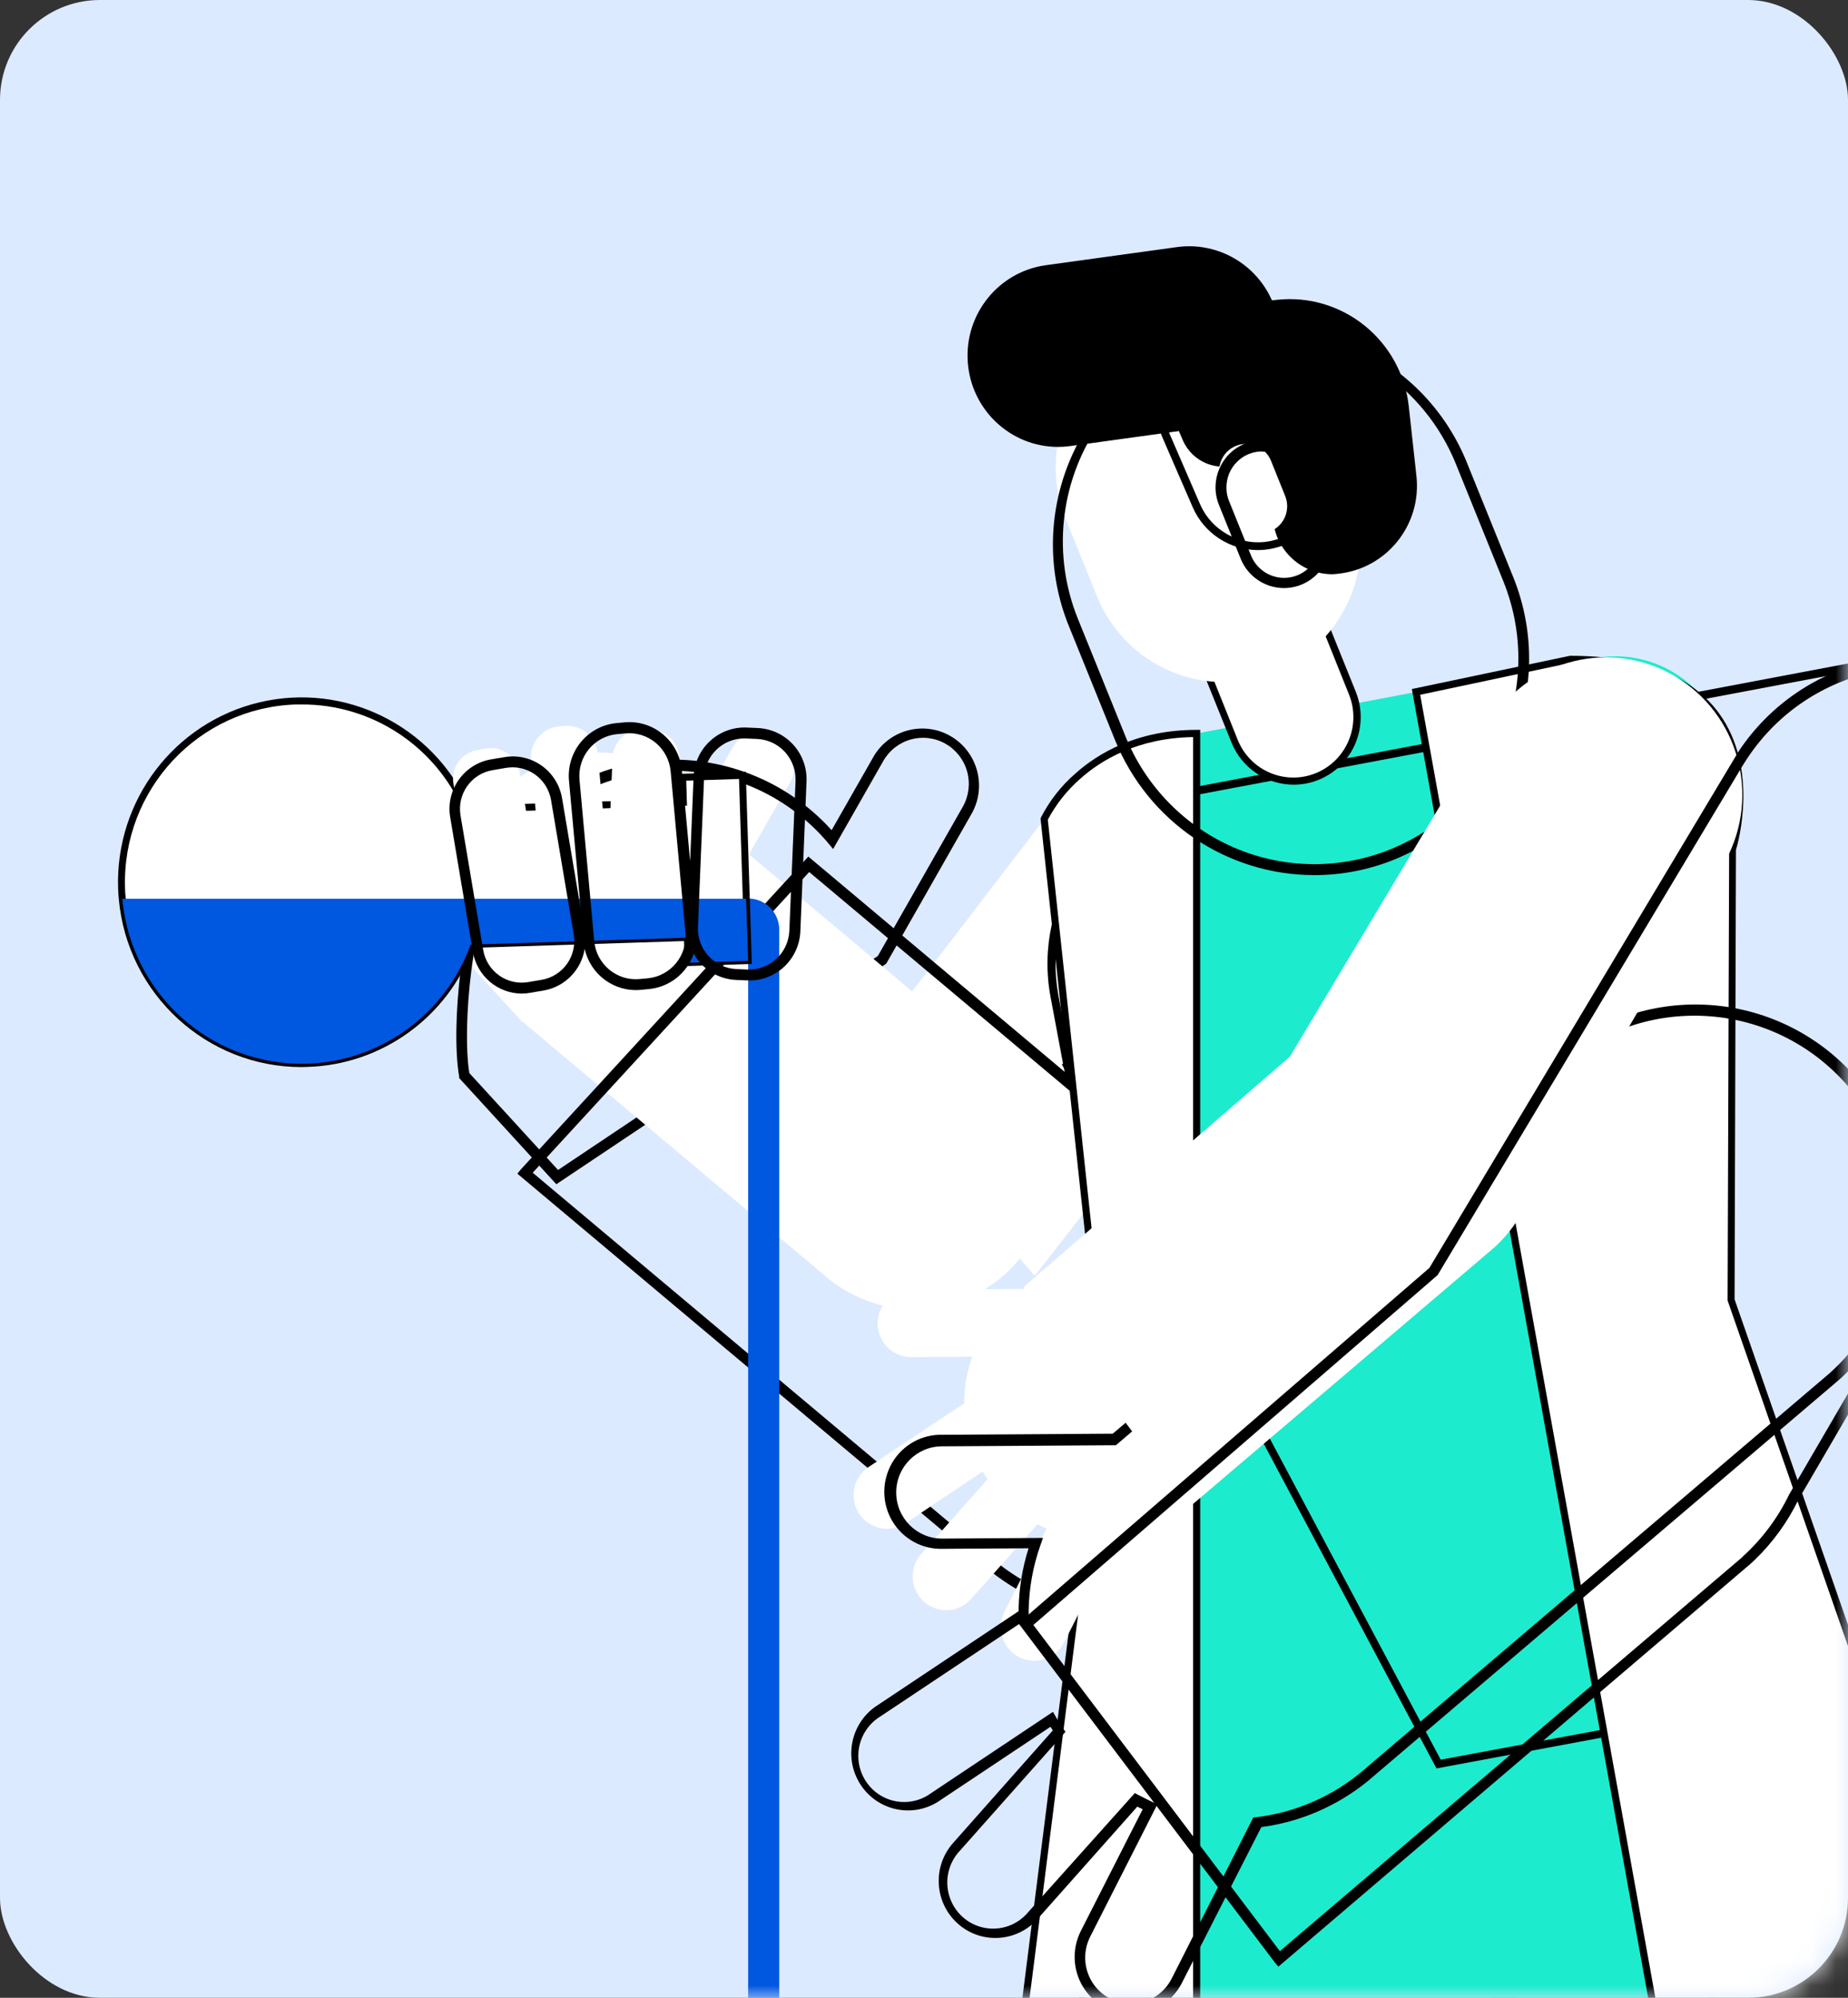 <svg width="74" height="80" viewBox="0 0 74 80" fill="none" xmlns="http://www.w3.org/2000/svg">
<rect x="0" y="0" width="74" height="80" fill="#333333" stroke="none"/>
<rect width="74" height="80" rx="4" fill="#DCEAFF"/>
<mask id="mask0" mask-type="alpha" maskUnits="userSpaceOnUse" x="0" y="7" width="74" height="73">
<path d="M0 7H74V76C74 78.209 72.209 80 70 80H0V7Z" fill="#C4C4C4"/>
</mask>
<g mask="url(#mask0)">
<path d="M31.159 29.451C31.8 29.823 32.022 30.647 31.655 31.294L29.414 35.231L20.913 40.921L18.478 38.262C18.256 36.986 18.558 33.955 19.282 32.763C20.037 31.518 21.252 30.626 22.661 30.284C24.069 29.942 25.555 30.177 26.791 30.938C27.291 31.244 27.738 31.631 28.115 32.081L29.327 29.952C29.697 29.306 30.516 29.083 31.159 29.453V29.451Z" fill="white"/>
<path fill-rule="evenodd" clip-rule="evenodd" d="M18.386 43.169L22.277 47.422L35.489 38.588L38.94 32.526C39.512 31.438 39.123 30.089 38.062 29.476C37.001 28.864 35.649 29.208 35.005 30.255L33.301 33.243C31.485 31.233 28.835 30.201 26.148 30.457C23.461 30.713 21.05 32.228 19.641 34.546C18.481 36.456 18.046 41.163 18.386 43.106V43.169ZM22.346 46.851L18.793 42.97C18.492 41.093 18.918 36.558 20 34.776C21.368 32.535 23.719 31.09 26.324 30.889C28.929 30.688 31.472 31.756 33.163 33.761L33.361 33.999L35.369 30.475C35.611 30.049 36.01 29.738 36.48 29.61C36.95 29.481 37.451 29.546 37.873 29.79C38.294 30.034 38.603 30.435 38.73 30.907C38.858 31.38 38.794 31.884 38.552 32.308L35.152 38.282L22.346 46.851Z" fill="black"/>
<path d="M50.297 30.808C47.987 28.979 44.654 29.319 42.755 31.577L42.661 31.699L42.629 31.738L42.571 31.817L36.529 39.701L28.354 32.837L20.928 40.917L33.259 51.274C35.583 53.084 38.913 52.719 40.795 50.447L40.833 50.399L41.433 51.088L51.356 38.384C53.092 35.984 52.623 32.631 50.297 30.808Z" fill="white"/>
<path fill-rule="evenodd" clip-rule="evenodd" d="M39.916 63.112C41.386 64.207 43.166 64.798 44.995 64.801C47.483 64.787 49.841 63.684 51.456 61.779L52.38 62.839L67.714 43.189L67.844 43.012C70.434 39.263 69.662 34.129 66.086 31.321C62.53 28.495 57.402 28.955 54.399 32.369H54.383L54.059 32.788L54.002 32.864L44.854 44.788L32.368 34.301L20.853 46.832L20.717 46.999L39.742 62.978L39.916 63.112ZM40.013 62.639L39.929 62.577L21.331 46.961L32.403 34.92L44.919 45.431L54.314 33.174L54.352 33.122L54.401 33.054L54.594 32.821C57.416 29.445 62.392 28.937 65.83 31.674C69.284 34.391 69.971 39.378 67.382 42.938L67.322 43.026L52.374 62.182L51.458 61.132L51.24 61.405C48.444 64.804 43.472 65.351 40.013 62.639Z" fill="black"/>
<path d="M29.959 35.98C30.646 35.98 31.203 36.541 31.203 37.233V99.443H29.959V35.98Z" fill="#0057E0"/>
<path d="M29.959 38.475L27.56 38.552L27.528 37.55L18.846 37.827C17.689 41.02 14.486 42.977 11.14 42.536C7.793 42.095 5.198 39.375 4.896 35.99C4.882 35.85 4.875 35.709 4.869 35.567C4.759 32.09 7.113 29.023 10.482 28.255C13.852 27.486 17.289 29.233 18.677 32.418L27.358 32.141L27.329 31.139L29.728 31.062L29.883 35.99L29.959 38.475Z" fill="white"/>
<path fill-rule="evenodd" clip-rule="evenodd" d="M4.756 35.993C5.098 39.808 8.273 42.73 12.077 42.731L12.31 42.724C15.278 42.637 17.899 40.752 18.945 37.954L27.39 37.684L27.422 38.688L30.105 38.6L29.863 30.906L27.18 30.992L27.21 31.994L18.768 32.262C17.316 29.052 13.816 27.319 10.405 28.121C6.994 28.923 4.618 32.038 4.729 35.563C4.733 35.692 4.74 35.844 4.756 35.993ZM11.848 28.21H12.077H12.082C14.887 28.201 17.428 29.87 18.551 32.458L18.59 32.547L27.509 32.263L27.479 31.261L29.593 31.193L29.817 38.319L27.703 38.388L27.669 37.386L18.748 37.67L18.716 37.761C17.588 40.901 14.443 42.829 11.155 42.396C7.867 41.962 5.32 39.284 5.033 35.958C5.017 35.815 5.006 35.669 5.006 35.546C4.889 31.62 7.949 28.338 11.848 28.21Z" fill="black"/>
<path d="M29.959 38.475L27.56 38.552L27.528 37.55L18.846 37.827C17.689 41.02 14.486 42.977 11.139 42.536C7.793 42.095 5.198 39.374 4.896 35.989H29.876L29.959 38.475Z" fill="#0057E0"/>
<path fill-rule="evenodd" clip-rule="evenodd" d="M21.651 34.662L21.266 30.439C21.236 30.111 21.336 29.784 21.546 29.531C21.755 29.277 22.056 29.118 22.382 29.088L22.595 29.069C22.921 29.038 23.245 29.14 23.497 29.35C23.749 29.561 23.907 29.864 23.937 30.192L24.322 34.415C24.352 34.743 24.252 35.07 24.042 35.323C23.833 35.577 23.532 35.736 23.206 35.766L22.993 35.786C22.667 35.816 22.343 35.715 22.091 35.504C21.839 35.293 21.681 34.99 21.651 34.662ZM20.093 35.864L20.448 35.805C21.081 35.696 21.507 35.092 21.401 34.454L20.807 30.933C20.699 30.296 20.099 29.867 19.466 29.974L19.11 30.035C18.806 30.086 18.534 30.257 18.355 30.511C18.176 30.764 18.105 31.079 18.158 31.385L18.751 34.905C18.859 35.543 19.459 35.972 20.093 35.864ZM27.208 30.466L27.046 34.387C27.033 34.705 26.894 35.005 26.66 35.221C26.426 35.436 26.117 35.55 25.801 35.535L25.509 35.525C24.85 35.497 24.338 34.936 24.365 34.272L24.527 30.352C24.54 30.033 24.678 29.732 24.911 29.517C25.145 29.301 25.454 29.187 25.77 29.201L26.064 29.214C26.381 29.227 26.679 29.366 26.894 29.601C27.109 29.836 27.222 30.147 27.208 30.466Z" fill="white"/>
<path fill-rule="evenodd" clip-rule="evenodd" d="M18.935 38.113C19.098 39.079 19.928 39.786 20.9 39.788C21.013 39.787 21.126 39.776 21.237 39.755L21.781 39.662C22.622 39.513 23.276 38.844 23.412 37.996C23.643 39.033 24.605 39.736 25.657 39.638L25.983 39.607C26.806 39.53 27.508 38.976 27.779 38.19C28.125 38.814 28.769 39.212 29.478 39.241L29.926 39.26C30.467 39.283 30.995 39.088 31.394 38.718C31.792 38.349 32.028 37.834 32.049 37.289L32.296 31.294C32.319 30.748 32.126 30.216 31.758 29.815C31.391 29.413 30.881 29.176 30.339 29.154L29.894 29.134C29.353 29.112 28.826 29.307 28.428 29.677C28.03 30.047 27.795 30.56 27.774 31.105L27.635 34.482L27.301 30.842C27.193 29.677 26.169 28.82 25.012 28.926L24.686 28.956C23.529 29.066 22.678 30.098 22.784 31.264L23.254 36.395L22.506 31.961C22.318 30.868 21.288 30.134 20.202 30.319L19.658 30.41C18.572 30.598 17.842 31.636 18.028 32.73L18.935 38.113ZM20.261 30.749C20.351 30.735 20.442 30.727 20.533 30.727C21.292 30.732 21.938 31.285 22.066 32.038L22.974 37.421C23.043 37.833 22.947 38.255 22.707 38.595C22.467 38.935 22.102 39.166 21.694 39.235L21.15 39.328C20.741 39.398 20.322 39.301 19.984 39.06C19.646 38.818 19.417 38.451 19.348 38.039L18.441 32.656C18.296 31.8 18.868 30.988 19.718 30.842L20.261 30.749ZM23.795 37.684C23.879 38.609 24.692 39.29 25.61 39.206L25.936 39.176C26.854 39.088 27.529 38.27 27.447 37.345L26.855 30.887C26.814 30.443 26.6 30.033 26.26 29.748C25.919 29.464 25.48 29.327 25.039 29.368L24.713 29.398C24.273 29.439 23.866 29.654 23.583 29.997C23.3 30.34 23.164 30.782 23.205 31.226L23.795 37.684ZM28.195 31.124C28.23 30.256 28.938 29.57 29.801 29.57L29.866 29.572L30.315 29.591C30.741 29.609 31.143 29.797 31.432 30.113C31.721 30.429 31.873 30.848 31.856 31.277L31.608 37.273C31.569 38.166 30.821 38.859 29.934 38.825L29.486 38.806C28.599 38.767 27.911 38.013 27.948 37.12L28.195 31.124Z" fill="black"/>
<path d="M42.045 102.379H70.181L64.949 30.86L45.766 29.786C45.766 29.786 43.085 89.323 42.045 102.379Z" fill="white"/>
<path fill-rule="evenodd" clip-rule="evenodd" d="M41.891 102.522H70.334L65.085 30.849L65.076 30.723L45.624 29.626V29.771C45.597 30.367 42.932 89.462 41.903 102.368L41.891 102.522ZM70.037 102.236H42.2C43.092 90.774 45.206 45.155 45.776 32.846C45.847 31.305 45.895 30.287 45.912 29.922L64.827 30.996L70.037 102.236Z" fill="black"/>
<path d="M47.062 54.335H60.581L60.937 124.307H43.863L47.062 54.335Z" fill="#1DEBCE"/>
<path d="M68.397 52.322L83.72 118.1L67.252 122.64L54.849 52.51L68.397 52.322Z" fill="#1DEBCE"/>
<path d="M45.766 29.779L63.837 26.361C65.027 26.134 66.257 26.394 67.257 27.081C68.257 27.769 68.945 28.829 69.168 30.027L69.502 31.817C69.64 32.548 69.598 33.303 69.379 34.014L69.324 52.054L52.188 55.243L43.724 39.334C43.087 38.693 42.654 37.876 42.48 36.986C42.48 36.968 42.471 36.95 42.468 36.932L42.134 35.143C41.909 33.945 42.166 32.706 42.849 31.699C43.532 30.692 44.585 30 45.775 29.775L45.766 29.779Z" fill="#1DEBCE"/>
<path fill-rule="evenodd" clip-rule="evenodd" d="M44.534 46.402L57.522 70.816L83.855 65.906L83.983 65.882L84.067 38.184C84.401 37.078 84.465 35.908 84.255 34.772L83.741 32.035C83.011 28.138 79.285 25.573 75.414 26.302L47.773 31.529C43.899 32.26 41.345 36.014 42.066 39.916L42.569 42.601L42.517 42.615L42.601 42.773C42.879 44.148 43.55 45.409 44.534 46.402ZM44.77 46.198C43.816 45.24 43.166 44.019 42.903 42.689L42.384 39.868C41.693 36.144 44.123 32.558 47.819 31.849L75.451 26.633C79.15 25.938 82.711 28.385 83.415 32.107L83.928 34.843C84.131 35.937 84.067 37.064 83.744 38.127V38.149L83.659 65.633L57.691 70.466L44.797 46.236L44.77 46.198Z" fill="black"/>
<path d="M52.059 55.316L43.605 39.427C42.96 38.773 42.519 37.944 42.336 37.041L42.26 36.898L42.304 36.886L41.984 35.168C41.508 32.598 43.188 30.124 45.739 29.639L45.793 29.92C43.398 30.376 41.822 32.696 42.265 35.109L42.612 36.961C42.783 37.822 43.203 38.613 43.82 39.233L43.845 39.267L52.311 55.176L52.059 55.316Z" fill="black"/>
<path d="M47.918 29.371V102.376H38.252L44.218 55.246L41.812 32.794C41.812 32.794 43.36 29.369 47.918 29.371Z" fill="white"/>
<path fill-rule="evenodd" clip-rule="evenodd" d="M38.091 102.522H48.06V29.227H47.913C45.515 29.227 43.95 30.179 43.061 30.976C42.493 31.468 42.025 32.067 41.682 32.738L41.666 32.774L44.074 55.248L38.091 102.522ZM47.776 102.237H38.413L44.36 55.268V55.25L41.958 32.823C42.287 32.205 42.725 31.652 43.25 31.191C44.087 30.441 45.545 29.552 47.776 29.516V102.237Z" fill="black"/>
<path d="M56.709 27.709L70.185 102.38L84.757 96.378L69.326 52.06L69.382 34.02C69.382 34.02 71.772 26.41 62.878 26.41L56.709 27.709Z" fill="white"/>
<path fill-rule="evenodd" clip-rule="evenodd" d="M70.041 102.399L70.073 102.578L84.936 96.455L69.458 52.031L69.513 34.037C69.606 33.731 70.434 30.766 68.834 28.562C67.722 27.035 65.71 26.261 62.867 26.261L56.535 27.592L70.041 102.399ZM70.289 102.176L56.869 27.822L62.886 26.546C65.632 26.549 67.556 27.283 68.608 28.729C70.09 30.764 69.341 33.591 69.25 33.937C69.244 33.958 69.241 33.97 69.241 33.971L69.179 52.08L84.582 96.29L70.289 102.176Z" fill="black"/>
<path d="M52.757 31.09C51.455 31.624 49.97 30.994 49.439 29.682L47.957 26.007L52.673 24.078L54.156 27.752C54.41 28.381 54.405 29.087 54.143 29.713C53.881 30.339 53.382 30.834 52.757 31.09Z" fill="white"/>
<path fill-rule="evenodd" clip-rule="evenodd" d="M49.313 29.736C49.726 30.754 50.709 31.42 51.801 31.423C52.147 31.423 52.491 31.355 52.812 31.224C54.186 30.66 54.846 29.082 54.289 27.698L52.753 23.89L47.778 25.928L49.313 29.736ZM49.563 29.629L48.142 26.086L52.595 24.265L54.017 27.806C54.516 29.044 53.924 30.455 52.694 30.959C51.465 31.461 50.064 30.866 49.563 29.629Z" fill="black"/>
<path d="M51.069 26.909C49.72 27.46 48.21 27.449 46.869 26.878C45.529 26.308 44.468 25.225 43.921 23.867L42.678 20.794C42.13 19.437 42.14 17.915 42.707 16.566C43.273 15.216 44.349 14.148 45.698 13.598C47.047 13.046 48.557 13.057 49.897 13.627C51.238 14.198 52.298 15.281 52.844 16.64L54.088 19.712C54.635 21.069 54.624 22.59 54.058 23.939C53.491 25.289 52.415 26.356 51.067 26.907L51.069 26.909Z" fill="white"/>
<path fill-rule="evenodd" clip-rule="evenodd" d="M44.651 29.64C45.975 32.908 49.131 35.044 52.636 35.044C53.743 35.044 54.84 34.828 55.865 34.407C60.266 32.602 62.383 27.549 60.597 23.115L58.694 18.414C56.856 14.056 51.886 11.99 47.531 13.773C43.175 15.556 41.046 20.528 42.749 24.941L44.651 29.64ZM43.949 17.089C45.464 14.819 48.001 13.455 50.718 13.45C54.045 13.45 57.041 15.477 58.298 18.578L60.2 23.28C61.893 27.489 59.884 32.284 55.708 33.999C53.7 34.821 51.45 34.806 49.454 33.957C47.457 33.108 45.877 31.495 45.062 29.473L43.16 24.774C42.138 22.24 42.434 19.359 43.949 17.089Z" fill="black"/>
<path d="M51.632 16.588L42.847 17.803C40.897 18.071 39.101 16.698 38.832 14.736C38.566 12.773 39.929 10.964 41.878 10.694L47.135 9.967C48.071 9.836 49.021 10.086 49.774 10.661C50.527 11.237 51.021 12.091 51.147 13.034L51.632 16.588Z" fill="black"/>
<path fill-rule="evenodd" clip-rule="evenodd" d="M38.752 14.49C38.881 16.403 40.456 17.89 42.359 17.897C42.525 17.897 42.691 17.885 42.855 17.863L51.707 16.639L51.213 13.02C51.083 12.059 50.579 11.191 49.812 10.604C49.045 10.019 48.079 9.763 47.126 9.895L41.867 10.622C39.982 10.889 38.622 12.578 38.752 14.49ZM47.144 10.028C47.303 10.007 47.464 9.996 47.625 9.996V10C49.37 10.003 50.845 11.301 51.081 13.041L51.558 16.529L42.838 17.733C41.6 17.904 40.365 17.397 39.599 16.403C38.833 15.409 38.652 14.079 39.124 12.914C39.596 11.749 40.649 10.926 41.887 10.755L47.144 10.028Z" fill="black"/>
<path d="M53.602 22.908C55.495 22.697 56.861 20.981 56.652 19.075L56.353 16.287C56.216 15.033 55.59 13.886 54.612 13.097C53.635 12.309 52.386 11.944 51.141 12.082L48.723 12.336L51.054 20.85C51.194 22.127 52.334 23.048 53.602 22.908Z" fill="black"/>
<path fill-rule="evenodd" clip-rule="evenodd" d="M50.981 20.859C51.114 22.073 52.133 22.993 53.347 22.995C53.435 22.992 53.523 22.984 53.61 22.972C55.539 22.757 56.931 21.009 56.719 19.066L56.412 16.273C56.118 13.628 53.755 11.72 51.127 12.007L48.629 12.27L50.981 20.859ZM55.866 21.593C55.304 22.298 54.488 22.749 53.596 22.847H53.599C53.598 22.847 53.597 22.847 53.596 22.847C53.002 22.912 52.406 22.737 51.94 22.36C51.474 21.983 51.175 21.433 51.111 20.834L48.801 12.397L51.142 12.15C53.697 11.87 55.995 13.724 56.281 16.296L56.586 19.089C56.686 19.987 56.427 20.888 55.866 21.593Z" fill="black"/>
<path d="M50.918 17.992L49.674 18.542C48.785 18.93 47.752 18.522 47.364 17.629L46.575 15.811C46.189 14.916 46.595 13.876 47.483 13.485L48.727 12.936C49.615 12.546 50.649 12.954 51.037 13.848L51.826 15.664C52.213 16.56 51.806 17.602 50.918 17.992Z" fill="black"/>
<path fill-rule="evenodd" clip-rule="evenodd" d="M47.76 20.312C48.215 21.355 49.24 22.028 50.372 22.028C50.762 22.027 51.147 21.946 51.505 21.79L53.407 20.947C54.099 20.642 54.641 20.074 54.916 19.367C55.191 18.66 55.175 17.871 54.872 17.176L53.668 14.398C53.039 12.949 51.363 12.288 49.923 12.92L48.021 13.76C46.584 14.396 45.928 16.082 46.553 17.531L47.76 20.312ZM50.059 13.211C50.378 13.07 50.722 12.998 51.07 12.997C52.077 12.999 52.989 13.599 53.394 14.527L54.598 17.305C54.868 17.924 54.881 18.627 54.636 19.257C54.391 19.887 53.907 20.392 53.291 20.663L51.388 21.503C50.107 22.065 48.616 21.477 48.054 20.189L46.85 17.409C46.29 16.118 46.875 14.615 48.157 14.051L50.059 13.211ZM51.07 12.997C51.071 12.997 51.072 12.997 51.073 12.997H51.068C51.069 12.997 51.069 12.997 51.07 12.997Z" fill="black"/>
<path d="M50.895 18.452L51.463 19.862C51.571 20.129 51.569 20.428 51.458 20.694C51.346 20.959 51.135 21.169 50.87 21.278C50.318 21.503 49.689 21.235 49.464 20.68L48.895 19.272C48.672 18.716 48.937 18.083 49.489 17.856C49.754 17.747 50.051 17.749 50.315 17.861C50.578 17.972 50.787 18.185 50.895 18.452Z" fill="white"/>
<path fill-rule="evenodd" clip-rule="evenodd" d="M49.681 22.375C49.969 23.084 50.653 23.547 51.413 23.549C52.034 23.549 52.615 23.238 52.961 22.718C53.308 22.199 53.376 21.54 53.141 20.961L52.272 18.804C51.883 17.842 50.793 17.38 49.838 17.771C48.882 18.163 48.423 19.26 48.812 20.222L49.681 22.375ZM49.528 18.5C49.796 18.229 50.16 18.077 50.54 18.077V18.085C51.123 18.085 51.649 18.439 51.869 18.983L52.739 21.139L52.753 21.169C52.94 21.649 52.859 22.192 52.54 22.596C52.222 22.999 51.714 23.2 51.207 23.124C50.701 23.048 50.274 22.705 50.087 22.226L49.217 20.069C49.145 19.896 49.109 19.709 49.111 19.522C49.109 19.139 49.259 18.771 49.528 18.5Z" fill="black"/>
<path d="M34.791 58.739L38.611 56.195V56.056C38.626 55.467 38.732 54.884 38.928 54.329L36.491 54.343C36.136 54.346 35.794 54.206 35.541 53.955C35.288 53.703 35.145 53.361 35.143 53.003C35.139 52.258 35.735 51.65 36.475 51.645L40.978 51.616L52.81 41.542C55.122 39.721 58.451 40.066 60.346 42.323C62.242 44.58 62.027 47.942 59.859 49.936L47.598 60.375C46.78 61.069 45.777 61.505 44.714 61.627L42.61 65.77C42.448 66.089 42.167 66.329 41.829 66.44C41.49 66.55 41.123 66.52 40.806 66.357C40.147 66.017 39.885 65.205 40.221 64.54L41.91 61.218C41.791 61.162 41.669 61.102 41.542 61.039L38.858 64.061C38.358 64.588 37.533 64.621 36.994 64.135C36.454 63.649 36.395 62.82 36.859 62.261L39.543 59.237C39.475 59.137 39.409 59.033 39.349 58.927L36.273 60.99C35.875 61.26 35.366 61.295 34.935 61.083C34.505 60.871 34.22 60.444 34.187 59.963C34.154 59.482 34.379 59.019 34.777 58.75L34.792 58.739H34.791Z" fill="white"/>
<path fill-rule="evenodd" clip-rule="evenodd" d="M43.365 79.558C43.776 80.235 44.507 80.65 45.295 80.653C46.147 80.656 46.928 80.18 47.32 79.419L50.508 73.165C52.062 72.96 53.529 72.329 54.751 71.34L73.667 55.232L73.827 55.085C77.092 51.93 77.359 46.764 74.439 43.285C71.518 39.805 66.414 39.211 62.782 41.927L62.768 41.913L44.559 57.411L37.751 57.455C36.922 57.428 36.144 57.859 35.724 58.579C35.303 59.299 35.305 60.192 35.73 60.91C36.156 61.627 36.935 62.053 37.764 62.022L41.186 62C40.94 62.782 40.806 63.596 40.789 64.416V64.518L35.044 68.349C34.045 69.063 33.789 70.445 34.465 71.473C35.14 72.501 36.504 72.805 37.547 72.159L42.066 69.148L42.159 69.293L38.166 73.8C37.332 74.74 37.412 76.184 38.346 77.024C39.279 77.865 40.713 77.784 41.547 76.844L45.54 72.347L45.757 72.451L43.279 77.328C42.921 78.036 42.954 78.88 43.365 79.558ZM45.591 71.883L45.442 71.803L41.178 76.565C40.748 77.085 40.071 77.328 39.412 77.197C38.754 77.066 38.218 76.584 38.017 75.938C37.815 75.293 37.98 74.589 38.446 74.102L42.664 69.351L42.569 69.212C42.458 69.045 42.363 68.894 42.278 68.749L42.164 68.55L37.272 71.814L37.25 71.831C36.701 72.215 35.988 72.267 35.389 71.969C34.79 71.669 34.4 71.066 34.371 70.394C34.342 69.721 34.679 69.086 35.25 68.736L41.191 64.778V64.453C41.21 63.575 41.368 62.707 41.661 61.88L41.765 61.585L37.729 61.612C36.716 61.616 35.891 60.792 35.887 59.772C35.884 58.752 36.702 57.922 37.715 57.918L44.684 57.874L62.67 42.549L62.836 42.417C66.28 39.7 71.243 40.211 74.068 43.576C76.894 46.94 76.571 51.952 73.338 54.921L73.261 54.992L54.761 70.747L54.596 70.889C53.379 71.927 51.885 72.581 50.301 72.769L50.184 72.783L46.923 79.22C46.628 79.812 46.04 80.199 45.383 80.234C44.727 80.269 44.101 79.947 43.745 79.39C43.39 78.833 43.358 78.127 43.662 77.54L46.347 72.249L46.135 72.156C46.059 72.118 45.982 72.08 45.906 72.042C45.8 71.989 45.694 71.937 45.591 71.883Z" fill="black"/>
<path d="M69.106 34.448C70.511 31.841 69.61 28.581 67.069 27.08C64.528 25.579 61.262 26.378 59.688 28.885L51.65 42.314L40.977 51.549L47.599 60.317L59.86 49.878C60.372 49.408 60.79 48.846 61.092 48.219L69.111 34.459L69.106 34.448Z" fill="white"/>
<path fill-rule="evenodd" clip-rule="evenodd" d="M51.049 78.587L51.19 78.753L70.092 62.626L70.25 62.481C70.981 61.779 71.582 60.95 72.025 60.035L84.399 38.801H84.383C86.433 34.733 84.984 29.761 81.077 27.452C77.17 25.143 72.153 26.294 69.625 30.08L57.237 50.774L40.783 65.004L51.049 78.587ZM51.25 78.133L41.379 65.071L57.536 51.087L57.564 51.065L69.767 30.683L69.878 30.505C72.233 26.793 77.081 25.62 80.853 27.849C84.626 30.077 85.974 34.911 83.905 38.791L83.859 38.887L71.642 59.849C71.192 60.781 70.569 61.617 69.807 62.312L69.731 62.386L51.25 78.133Z" fill="black"/>
</g>
</svg>
